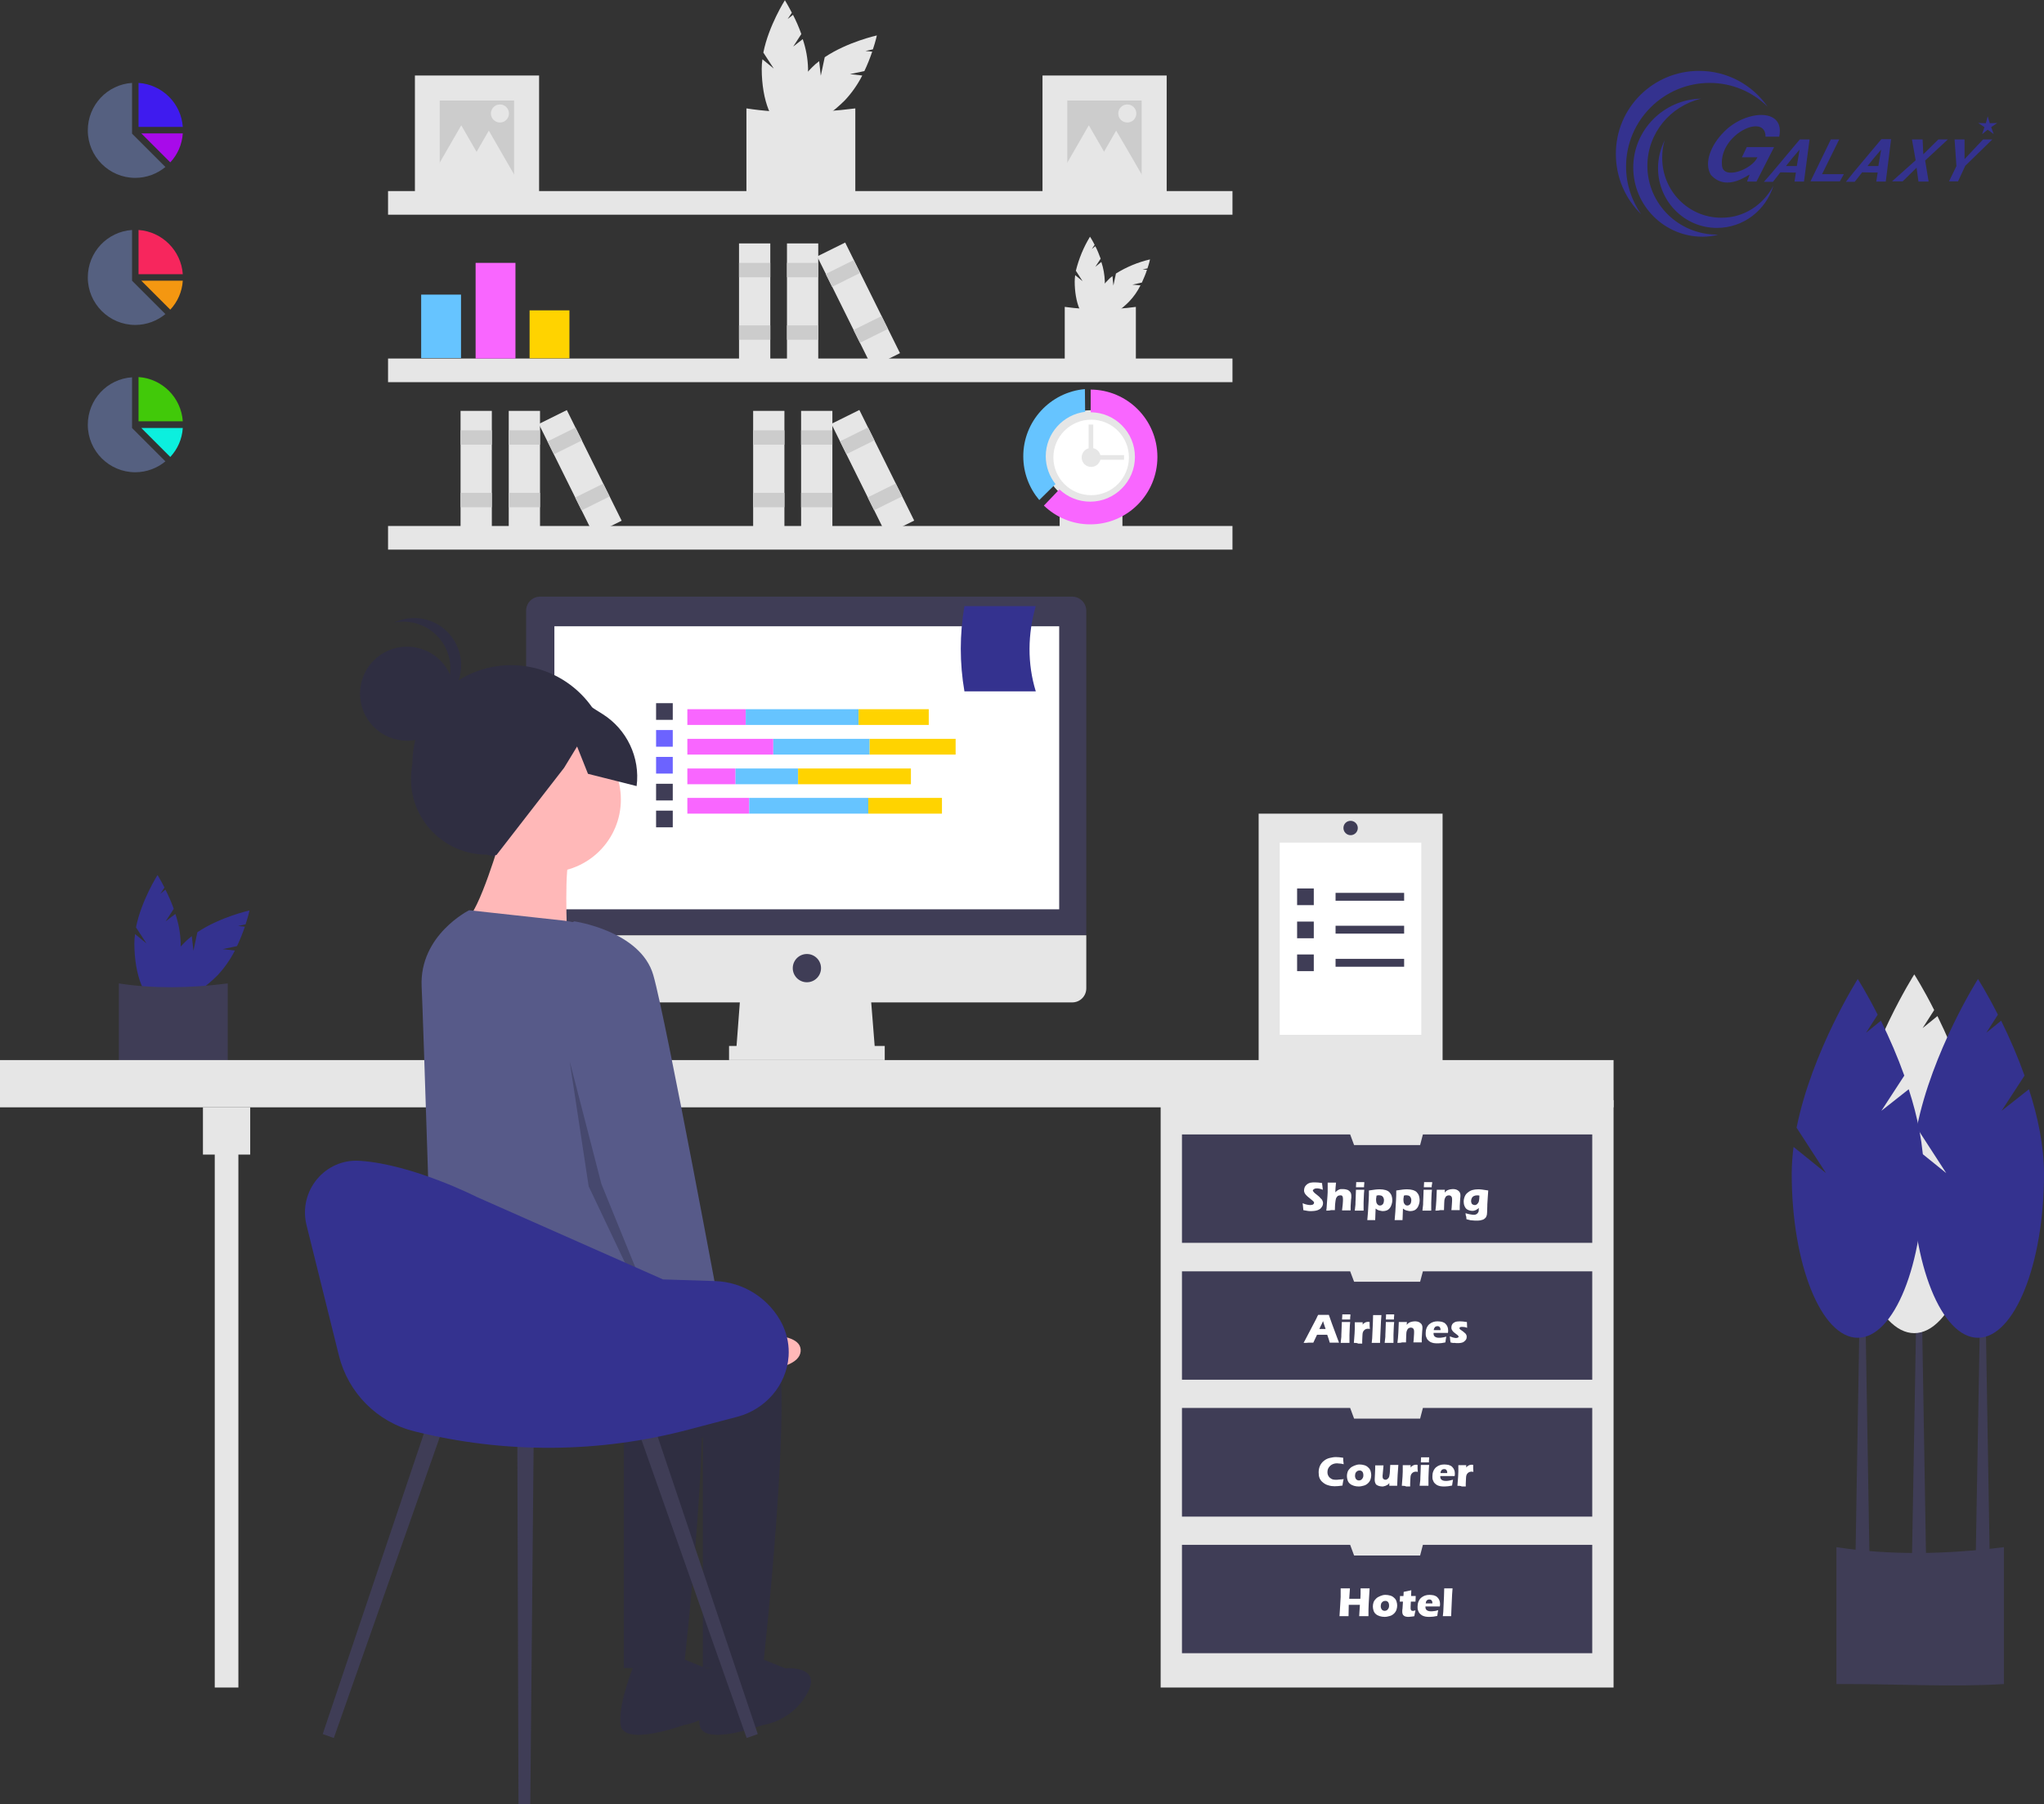 <?xml version="1.0" encoding="utf-8"?>
<!-- Generator: Adobe Illustrator 24.1.3, SVG Export Plug-In . SVG Version: 6.00 Build 0)  -->
<svg version="1.1" id="ea61258a-e793-48f7-8624-3c5ca462ffd9"
	 xmlns="http://www.w3.org/2000/svg" xmlns:xlink="http://www.w3.org/1999/xlink" x="0px" y="0px" viewBox="0 0 882.3 779"
	 style="enable-background:new 0 0 882.3 779;" xml:space="preserve">
<rect x="0" y="0" width="882.3" height="779" fill="#333333" stroke="none"/>
<style type="text/css">
	.st0{fill:#E6E6E6;}
	.st1{fill:#FFFFFF;}
	.st2{fill:#CCCCCC;}
	.st3{fill:#34328F;}
	.st4{fill:#3F3D56;}
	.st5{fill:#6C63FF;}
	.st6{fill:#2F2E41;}
	.st7{fill:#FFB8B8;}
	.st8{fill:#575A89;}
	.st9{opacity:0.2;enable-background:new    ;}
	.st10{fill-rule:evenodd;clip-rule:evenodd;fill:#34328F;}
	.st11{fill:#3F1BEF;}
	.st12{fill:#A80AEA;}
	.st13{fill:#556080;}
	.st14{fill:#F7265D;}
	.st15{fill:#F49711;}
	.st16{fill:#41C909;}
	.st17{fill:#0CEFDE;}
	.st18{fill-rule:evenodd;clip-rule:evenodd;fill:#66C4FF;}
	.st19{fill-rule:evenodd;clip-rule:evenodd;fill:#F966FF;}
	.st20{fill-rule:evenodd;clip-rule:evenodd;fill:#FFD300;}
</style>
<path class="st0" d="M342.4,20.1l3.5-5.4c-1-2.8-2.2-5.6-3.6-8.3L340,8.2l1.8-2.7c-1.7-3.3-3-5.4-3-5.4s-7,11-9.3,22.6l4.5,6.9
	l-4.9-4c-0.2,1.4-0.3,2.7-0.3,4.1c0,13.7,4.5,24.9,10,24.9s10-11.1,10-24.9c-0.1-4.4-0.9-8.7-2.3-12.8L342.4,20.1z"/>
<path class="st0" d="M366.9,32l6.2-1.3c1.3-2.7,2.4-5.5,3.4-8.4l-2.9-0.3l3.2-0.7c1.2-3.6,1.7-6,1.7-6s-12.7,2.8-22.5,9.4l-1.7,8
	l-0.7-6.3c-1.1,0.8-2.1,1.7-3.1,2.7c-9.7,9.7-14.4,20.8-10.5,24.7s15-0.8,24.7-10.5c3-3.2,5.5-6.8,7.5-10.7L366.9,32z"/>
<path class="st0" d="M369.2,85.2c-14.5,0.9-30.3-0.1-47,0V46.8c14.8,2.3,30.6,2.1,47,0V85.2z"/>
<path class="st0" d="M472.8,115.2l2.3-3.5c-0.7-1.9-1.4-3.7-2.3-5.4l-1.5,1.2l1.2-1.8c-1.1-2.2-2-3.5-2-3.5
	c-2.8,4.6-4.8,9.5-6.1,14.7l2.9,4.5l-3.2-2.6c-0.1,0.9-0.2,1.8-0.2,2.7c0,9,2.9,16.2,6.5,16.2s6.5-7.3,6.5-16.2
	c-0.1-2.9-0.6-5.7-1.5-8.4L472.8,115.2z"/>
<path class="st0" d="M488.8,122.9l4.1-0.9c0.8-1.8,1.6-3.6,2.2-5.5l-1.9-0.2l2.1-0.4c0.8-2.3,1.1-3.9,1.1-3.9
	c-5.2,1.2-10.2,3.3-14.7,6.1l-1.1,5.2l-0.4-4.1c-0.7,0.5-1.4,1.1-2,1.8c-6.3,6.3-9.4,13.6-6.9,16.1s9.8-0.5,16.1-6.9
	c2-2.1,3.6-4.4,4.9-7L488.8,122.9z"/>
<path class="st0" d="M490.3,157.6c-9.4,0.6-19.7,0-30.7,0v-25.1c10.2,1.4,20.5,1.4,30.7,0V157.6z"/>
<path class="st0" d="M484.5,231.9c-8.3,0.5-17.4,0-27.1,0v-22.1c9,1.3,18.1,1.3,27.1,0V231.9z"/>
<rect x="167.5" y="82.5" class="st0" width="364.5" height="10.2"/>
<rect x="167.5" y="154.8" class="st0" width="364.5" height="10.2"/>
<rect x="167.5" y="227.1" class="st0" width="364.5" height="10.2"/>
<circle class="st0" cx="471" cy="197.5" r="20.4"/>
<circle class="st1" cx="471" cy="197.5" r="16.3"/>
<circle class="st0" cx="471" cy="197.5" r="4.1"/>
<rect x="468.9" y="196.5" class="st0" width="16.3" height="2"/>
<rect x="469.9" y="183.3" class="st0" width="2" height="16.3"/>
<rect x="339.7" y="105.1" class="st0" width="13.5" height="53.3"/>
<rect x="339.7" y="113.5" class="st2" width="13.5" height="6.2"/>
<rect x="339.7" y="140.5" class="st2" width="13.5" height="6.2"/>
<rect x="319" y="105.1" class="st0" width="13.5" height="53.3"/>
<rect x="319" y="113.5" class="st2" width="13.5" height="6.2"/>
<rect x="319" y="140.5" class="st2" width="13.5" height="6.2"/>
<rect x="363.9" y="105.1" transform="matrix(0.896 -0.444 0.444 0.896 -19.99 178.115)" class="st0" width="13.5" height="53.3"/>
<rect x="357.1" y="115.1" transform="matrix(0.896 -0.444 0.444 0.896 -14.661 173.72)" class="st2" width="13.5" height="6.2"/>
<rect x="369.1" y="139.3" transform="matrix(0.896 -0.444 0.444 0.896 -24.136 181.533)" class="st2" width="13.5" height="6.2"/>
<rect x="219.6" y="177.4" class="st0" width="13.5" height="53.3"/>
<rect x="219.6" y="185.8" class="st2" width="13.5" height="6.2"/>
<rect x="219.6" y="212.8" class="st2" width="13.5" height="6.2"/>
<rect x="198.8" y="177.4" class="st0" width="13.5" height="53.3"/>
<rect x="198.8" y="185.8" class="st2" width="13.5" height="6.2"/>
<rect x="198.8" y="212.8" class="st2" width="13.5" height="6.2"/>
<rect x="243.7" y="177.4" transform="matrix(0.896 -0.444 0.444 0.896 -64.543 132.308)" class="st0" width="13.5" height="53.3"/>
<rect x="237" y="187.4" transform="matrix(0.896 -0.444 0.444 0.896 -59.214 127.913)" class="st2" width="13.5" height="6.2"/>
<rect x="248.9" y="211.6" transform="matrix(0.896 -0.444 0.444 0.896 -68.689 135.726)" class="st2" width="13.5" height="6.2"/>
<rect x="345.8" y="177.4" class="st0" width="13.5" height="53.3"/>
<rect x="345.8" y="185.8" class="st2" width="13.5" height="6.2"/>
<rect x="345.8" y="212.8" class="st2" width="13.5" height="6.2"/>
<rect x="325.1" y="177.4" class="st0" width="13.5" height="53.3"/>
<rect x="325.1" y="185.8" class="st2" width="13.5" height="6.2"/>
<rect x="325.1" y="212.8" class="st2" width="13.5" height="6.2"/>
<rect x="370" y="177.4" transform="matrix(0.896 -0.444 0.444 0.896 -51.434 188.332)" class="st0" width="13.5" height="53.3"/>
<rect x="363.3" y="187.4" transform="matrix(0.896 -0.444 0.444 0.896 -46.105 183.937)" class="st2" width="13.5" height="6.2"/>
<rect x="375.2" y="211.6" transform="matrix(0.896 -0.444 0.444 0.896 -55.579 191.75)" class="st2" width="13.5" height="6.2"/>
<rect x="450" y="32.6" class="st0" width="53.6" height="53.6"/>
<rect x="460.7" y="43.4" class="st2" width="32.1" height="32.1"/>
<polygon class="st0" points="470,54.1 476.8,65.9 483.6,77.7 470,77.7 456.4,77.7 463.2,65.9 "/>
<polygon class="st0" points="481.8,56.4 488.7,68.2 495.5,80 481.8,80 468.2,80 475,68.2 "/>
<circle class="st0" cx="486.6" cy="49" r="3.9"/>
<rect x="179.1" y="32.6" class="st0" width="53.6" height="53.6"/>
<rect x="189.8" y="43.4" class="st2" width="32.1" height="32.1"/>
<polygon class="st0" points="199.1,54.1 205.9,65.9 212.8,77.7 199.1,77.7 185.5,77.7 192.3,65.9 "/>
<polygon class="st0" points="211,56.4 217.8,68.2 224.6,80 211,80 197.3,80 204.2,68.2 "/>
<circle class="st0" cx="215.8" cy="49" r="3.9"/>
<path class="st3" d="M71.5,397.8l3.5-5.4c-1-2.8-2.2-5.6-3.6-8.3l-2.2,1.8l1.8-2.7c-1.7-3.3-3-5.4-3-5.4s-7,11-9.3,22.6l4.5,6.9
	l-4.9-4c-0.2,1.4-0.3,2.7-0.3,4.1c0,13.7,4.5,24.9,10,24.9s10-11.1,10-24.9c-0.1-4.4-0.9-8.7-2.3-12.8L71.5,397.8z"/>
<path class="st3" d="M96.1,409.8l6.2-1.3c1.3-2.7,2.4-5.5,3.4-8.4l-2.9-0.3l3.2-0.7c1.2-3.6,1.7-6,1.7-6s-12.7,2.8-22.5,9.4l-1.7,8
	l-0.7-6.3c-1.1,0.8-2.1,1.7-3.1,2.7c-9.7,9.7-14.4,20.8-10.5,24.7s15-0.8,24.7-10.5c3-3.2,5.5-6.8,7.5-10.7L96.1,409.8z"/>
<path class="st4" d="M98.3,463c-14.5,0.9-30.3-0.1-47,0v-38.4c14.8,2.3,30.6,2.1,47,0V463z"/>
<rect x="501" y="475" class="st0" width="195.5" height="253.6"/>
<rect x="92.7" y="488.3" class="st0" width="10.2" height="240.3"/>
<rect y="457.7" class="st0" width="696.5" height="20.4"/>
<rect x="87.6" y="478.1" class="st0" width="20.4" height="20.4"/>
<polygon class="st4" points="614.2,489.8 613,494.4 584.5,494.4 582.8,489.8 510.2,489.8 510.2,536.6 687.3,536.6 687.3,489.8 "/>
<polygon class="st4" points="614.2,548.9 613,553.4 584.5,553.4 582.8,548.9 510.2,548.9 510.2,595.7 687.3,595.7 687.3,548.9 "/>
<polygon class="st4" points="614.2,607.9 613,612.5 584.5,612.5 582.8,607.9 510.2,607.9 510.2,654.8 687.3,654.8 687.3,607.9 "/>
<polygon class="st4" points="614.2,667 613,671.6 584.5,671.6 582.8,667 510.2,667 510.2,713.8 687.3,713.8 687.3,667 "/>
<polygon class="st0" points="377.8,454.7 317.7,454.7 319.7,428.2 375.7,428.2 "/>
<rect x="314.7" y="451.6" class="st0" width="67.2" height="6.1"/>
<path class="st4" d="M462.8,257.6H233.2c-3.4,0-6.1,2.7-6.1,6.1v0v140h241.8v-140C468.9,260.4,466.2,257.6,462.8,257.6L462.8,257.6z
	"/>
<path class="st0" d="M227.1,403.8v22.9c0,3.4,2.7,6.1,6.1,6.1h0h229.6c3.4,0,6.1-2.7,6.1-6.1v0v-22.9H227.1z"/>
<rect x="239.3" y="270.4" class="st1" width="217.9" height="122.2"/>
<circle class="st4" cx="348.3" cy="418" r="6.1"/>
<path class="st4" d="M865,727.1c-22.3,1.4-46.5-0.1-72.3,0V668c22.7,3.5,47,3.2,72.3,0V727.1z"/>
<polygon class="st4" points="831.4,673.3 825.3,673.3 827.4,553.9 829.4,553.9 "/>
<polygon class="st4" points="858.9,674.1 852.8,674.1 854.9,554.8 856.9,554.8 "/>
<polygon class="st4" points="807,674.1 800.9,674.1 802.9,554.8 805,554.8 "/>
<path class="st0" d="M836.5,477.6l9.9-15.2c-2.9-8.1-6.3-16-10.1-23.7l-6.4,5.2l5-7.8c-4.8-9.5-8.6-15.4-8.6-15.4
	s-19.8,31.2-26.4,64.2l12.7,19.6l-14-11.3c-0.5,3.8-0.8,7.7-0.8,11.6c0,39.1,12.8,70.8,28.5,70.8s28.5-31.7,28.5-70.8
	c0-12.1-2.7-24.8-6.5-36.5L836.5,477.6z"/>
<path class="st3" d="M864,479.6l9.9-15.2c-2.9-8.1-6.3-16-10.1-23.7l-6.4,5.2l5-7.8c-4.8-9.5-8.6-15.4-8.6-15.4
	s-19.8,31.2-26.4,64.2l12.7,19.6l-14-11.3c-0.5,3.8-0.8,7.7-0.8,11.6c0,39.1,12.8,70.8,28.5,70.8s28.5-31.7,28.5-70.8
	c0-12.1-2.7-24.8-6.5-36.5L864,479.6z"/>
<path class="st3" d="M812.1,479.6l9.9-15.2c-2.9-8.1-6.3-16-10.1-23.7l-6.4,5.2l5-7.8c-4.8-9.5-8.6-15.4-8.6-15.4
	s-19.8,31.2-26.4,64.2l12.7,19.6l-14-11.3c-0.5,3.8-0.8,7.7-0.8,11.6c0,39.1,12.8,70.8,28.5,70.8s28.5-31.7,28.5-70.8
	c0-12.1-2.7-24.8-6.5-36.5L812.1,479.6z"/>
<rect x="283.2" y="303.6" class="st4" width="7.2" height="7.2"/>
<rect x="283.2" y="315.2" class="st5" width="7.2" height="7.2"/>
<rect x="283.2" y="326.8" class="st5" width="7.2" height="7.2"/>
<rect x="283.2" y="338.4" class="st4" width="7.2" height="7.2"/>
<rect x="283.2" y="350" class="st4" width="7.2" height="7.2"/>
<path class="st3" d="M447.1,298.5h-30.8c-2.1-12.2-2.1-24.6,0-36.8h30.8C443.6,273.7,443.4,286.5,447.1,298.5z"/>
<path class="st6" d="M222.8,372.1l-12.7-3.1c-18,0-32.7-14.6-32.7-32.6c0-2.2,0.2-4.4,0.6-6.5l0,0c0-23.6,19.1-42.7,42.6-42.7h0
	c23.6,0,42.7,19.1,42.7,42.6v0C270.6,354.8,248.1,378.3,222.8,372.1z"/>
<circle class="st7" cx="236.6" cy="345.2" r="31.4"/>
<path class="st7" d="M216.2,361.6c0,0-9.5,32.7-15,35.5s43.6,6.8,43.6,6.8s-1.4-31.4,1.4-34.1S216.2,361.6,216.2,361.6z"/>
<path class="st6" d="M265.3,563.4c0,0,61.4-5.5,69.5,15s-5.5,141.8-5.5,141.8h-25.9v-99.5c0,0-110.5-31.4-110.5-42.3
	S265.3,563.4,265.3,563.4z"/>
<path class="st6" d="M325.3,714.8l13.6,5.5c0,0,16.4-1.4,9.5,10.9c-4,7.2-11,12.2-19.1,13.6c0,0-25.9,9.5-27.3,0s6.8-28.6,6.8-28.6
	L325.3,714.8z"/>
<path class="st6" d="M231.2,563.4c0,0,61.4-5.5,69.5,15s-5.5,141.8-5.5,141.8h-25.9v-99.5c0,0-78.4-18.2-78.4-29.1
	c0-5.1-5.3-31.2,4.1-36.7C205.6,548.8,231.2,563.4,231.2,563.4z"/>
<path class="st6" d="M291.2,714.8l13.6,5.5c0,0,16.4-1.4,9.5,10.9c-4,7.2-11,12.2-19.1,13.6c0,0-25.9,9.5-27.3,0s6.8-28.6,6.8-28.6
	L291.2,714.8z"/>
<path class="st8" d="M202.5,393l41,4.5c13,1.4,23.6,11,26.3,23.8l15.9,75.4c0,0,5.5,75-5.5,79.1s-25.9-16.4-46.4-13.6
	s-47,8.9-47,8.9s-4.2-134.2-4.8-145.2C181,403.7,202.5,393,202.5,393z"/>
<path class="st7" d="M299.6,567.3l16.8,9.9c0,0,30.2-4.3,29.2,6.3s-33.9,8.6-33.9,8.6l-20.3-12.5L299.6,567.3z"/>
<circle class="st6" cx="175.7" cy="299.5" r="20.3"/>
<path class="st6" d="M194.4,288.6c0-11.2-9.1-20.2-20.3-20.2c-1.3,0-2.7,0.1-4,0.4c10.1-4.8,22.2-0.5,27,9.7
	c4.8,10.1,0.5,22.2-9.7,27c-1.5,0.7-3.1,1.2-4.7,1.5C189.9,303.6,194.4,296.4,194.4,288.6z"/>
<path class="st6" d="M211.8,300.1l27.3-5l21,13.2c10.5,6.6,16.3,18.8,14.7,31.1l-21-5.3l-4.7-11.8l-5.6,9.2l-29.3,37.8l-16.5-10.5
	l-14.7-23L211.8,300.1z"/>
<path class="st8" d="M234.3,404.6l13.6-6.8c0,0,28.6,4.1,34.1,23.2s30,151.4,30,151.4l-23.2,10.9l-32.7-80.5L234.3,404.6z"/>
<polygon class="st9" points="245.9,458.2 259.6,511.2 283.8,570.7 282.9,572.8 254.1,512.2 "/>
<polygon class="st4" points="144.1,750.4 139.3,748.7 185.9,610.2 192.6,612.6 "/>
<polygon class="st4" points="322.3,750.4 327.1,748.7 280.5,610.2 273.7,612.6 "/>
<polygon class="st4" points="223.8,779 228.9,779 230.4,617.1 223.3,617.1 "/>
<path class="st3" d="M132.3,528.9l14,56.4c4,16.1,16.5,28.7,32.6,32.7h0c38.9,9.7,79.7,9.5,118.5-0.8l20.9-5.5
	c12.1-3.2,21.2-13.6,22.1-26.1c0.3-4.4-0.5-8.9-2.3-12.9c-0.1-0.2-0.2-0.3-0.2-0.5c-5.5-11.4-16.9-18.8-29.6-19.1l-22.1-0.7
	l-80.4-35.6c0,0-27.7-14.1-50.4-15.6C140.3,500.1,128.7,514.2,132.3,528.9z"/>
<rect x="543.3" y="351.3" class="st0" width="79.4" height="107.9"/>
<rect x="552.4" y="363.8" class="st1" width="61.1" height="83"/>
<rect x="576.5" y="385.5" class="st4" width="29.6" height="3.4"/>
<rect x="559.9" y="383.6" class="st4" width="7.2" height="7.2"/>
<rect x="576.5" y="399.7" class="st4" width="29.6" height="3.4"/>
<rect x="559.9" y="397.9" class="st4" width="7.2" height="7.2"/>
<rect x="576.5" y="414" class="st4" width="29.6" height="3.4"/>
<rect x="559.9" y="412.1" class="st4" width="7.2" height="7.2"/>
<path class="st4" d="M583,354.4L583,354.4c1.7,0,3.1,1.4,3.1,3.1l0,0c0,1.7-1.4,3.1-3.1,3.1l0,0c-1.7,0-3.1-1.4-3.1-3.1l0,0
	C579.9,355.7,581.3,354.4,583,354.4z"/>
<g>
	<g>
		<g>
			<path class="st10" d="M733.4,30.6c12.3,0,23.1,6.1,29.6,15.5c-6.4-6.4-15.3-10.3-25-10.3c-19.9,0-36.1,16.2-36.1,36.1
				c0,7.6,2.4,14.7,6.5,20.6c-6.8-6.7-10.9-15.8-10.9-26C697.4,46.7,713.5,30.6,733.4,30.6z"/>
			<path class="st10" d="M741.7,101.3c-2.1,0.6-4.4,0.9-6.8,0.9c-16.5,0-29.9-13.4-29.9-29.9c0-16.1,13.1-29.4,29.3-29.7
				c-13.4,3.2-23.2,15-23.2,29c0,16.4,13.5,29.7,30.1,29.7C741.4,101.3,741.6,101.3,741.7,101.3z"/>
			<path class="st10" d="M765.5,80.2c-3.3,10.6-12.9,18.2-24.4,18.2c-14,0-25.4-11.5-25.4-25.8c0-4.4,1.1-8.5,2.9-12.1
				c-0.8,2.4-1.1,5-1.1,7.7c0,14.3,11.4,25.8,25.5,25.8C752.8,94.1,761.1,88.4,765.5,80.2z"/>
		</g>
		<polygon class="st10" points="858,50.2 858.9,53.2 862.1,53.1 859.5,54.9 860.6,57.9 858,56 855.6,57.9 856.6,54.9 853.9,53.1 
			857.2,53.2 		"/>
	</g>
	<g>
		<path class="st3" d="M744.1,57c-5.6,5.6-8.7,13.4-5.6,18.5c7.1,7.9,17-0.9,16.7,0l-1.1,2.9h4.1l7.6-14.9H754l-2.1,4.4h6.7
			c-2.3,5.3-14.9,10-15.3,3.5C742,58.1,762.1,48.5,762.1,59h5.9C770.7,46.1,753.1,47.6,744.1,57z"/>
		<path class="st3" d="M764.9,74.5l8.8-10.5l3.2-3.8h4.2l-2.4,18.2h-4.1l0.6-3.9h-1.5l-5.2-0.1l-3.2,4.1h-3.9L764.9,74.5z
			 M770.9,71.7h2.9h1.8l1.2-7.1l-3,3.5L770.9,71.7z"/>
		<polygon class="st3" points="793.9,60.2 790.3,60.2 781.5,78.3 794.2,78.3 795.9,75.2 786.5,75.2 		"/>
		<g>
			<path class="st3" d="M800.1,74.4l8.8-10.5l3.2-3.8h4.2L814,78.4h-4.1l0.6-3.9h-1.5l-5.2-0.1l-3.2,4.1h-3.8L800.1,74.4z
				 M806.1,71.7h2.9h1.8l1.2-7.1l-3,3.5L806.1,71.7z"/>
		</g>
		<polygon class="st3" points="836.7,60.2 830.2,66.6 829.9,60.2 825.3,60.2 826.9,69.2 816.7,78.3 821.3,78.3 827.3,72.4 
			828.1,78.4 832.5,78.4 831,69.3 840.8,60.2 		"/>
		<g>
			<polygon class="st3" points="856,60.2 848,68.7 848,60.2 843.7,60.2 844.5,71.7 841.3,78.3 845.2,78.3 848.3,71.6 860,60.2 			
				"/>
		</g>
	</g>
</g>
<g>
	<path class="st11" d="M59.8,54.8h19.1C78.2,44.6,70,36.5,59.8,35.8V54.8z"/>
	<path class="st12" d="M73.5,70.1c3.1-3.3,5.1-7.7,5.4-12.5H61L73.5,70.1z"/>
	<path class="st13" d="M57,57.7V35.8c-10.7,0.7-19.1,9.6-19.1,20.5c0,11.3,9.2,20.5,20.5,20.5c4.9,0,9.5-1.8,13-4.7L57,57.7z"/>
</g>
<g>
	<path class="st14" d="M59.8,118.4h19.1C78.2,108.2,70,100,59.8,99.3V118.4z"/>
	<path class="st15" d="M73.5,133.7c3.1-3.3,5.1-7.7,5.4-12.5H61L73.5,133.7z"/>
	<path class="st13" d="M57,121.2V99.3c-10.7,0.7-19.1,9.6-19.1,20.5c0,11.3,9.2,20.5,20.5,20.5c4.9,0,9.5-1.8,13-4.7L57,121.2z"/>
</g>
<g>
	<path class="st16" d="M59.8,181.9h19.1c-0.7-10.2-8.8-18.4-19.1-19.1V181.9z"/>
	<path class="st17" d="M73.5,197.3c3.1-3.3,5.1-7.7,5.4-12.5H61L73.5,197.3z"/>
	<path class="st13" d="M57,184.8v-21.9c-10.7,0.7-19.1,9.6-19.1,20.5c0,11.3,9.2,20.5,20.5,20.5c4.9,0,9.5-1.8,13-4.7L57,184.8z"/>
</g>
<g>
	<path id="Combined-Shape_3_" class="st18" d="M468.3,168l0.1,9.8c-9.6,1.2-17,9.4-17,19.2c0,4.5,1.6,8.7,4.2,12l-7,6.9
		c-4.3-5.1-6.9-11.7-6.9-18.9C441.7,181.8,453.4,169.3,468.3,168z"/>
	<path id="Combined-Shape_4_" class="st19" d="M470.8,168.2l-0.2,0c16,0,29,13,29,29.1s-13,29.1-29,29.1c-7.8,0-14.8-3.1-20-8.1
		l6.7-7c3.5,3.3,8.1,5.3,13.3,5.3c10.6,0,19.3-8.7,19.3-19.3c0-10.6-8.5-19.2-19.1-19.3L470.8,168.2z"/>
</g>
<g>
	<rect id="Rectangle" x="296.7" y="306.2" class="st19" width="25.2" height="6.8"/>
	<rect id="Rectangle-Copy-9" x="296.7" y="344.5" class="st19" width="26.7" height="6.8"/>
	<rect id="Rectangle-Copy-3" x="296.7" y="319" class="st19" width="37.1" height="6.8"/>
	<rect id="Rectangle-Copy-6" x="296.7" y="331.8" class="st19" width="20.8" height="6.8"/>
	<rect id="Rectangle-Copy" x="321.9" y="306.2" class="st18" width="48.7" height="6.8"/>
	<rect id="Rectangle-Copy-10" x="323.4" y="344.5" class="st18" width="51.4" height="6.8"/>
	<rect id="Rectangle-Copy-4" x="333.8" y="319" class="st18" width="41.6" height="6.8"/>
	<rect id="Rectangle-Copy-7" x="317.5" y="331.8" class="st18" width="27" height="6.8"/>
	<rect id="Rectangle-Copy-2" x="370.6" y="306.2" class="st20" width="30.3" height="6.8"/>
	<rect id="Rectangle-Copy-11" x="374.8" y="344.5" class="st20" width="31.8" height="6.8"/>
	<rect id="Rectangle-Copy-5" x="375.4" y="319" class="st20" width="37.1" height="6.8"/>
	<rect id="Rectangle-Copy-8" x="344.5" y="331.8" class="st20" width="48.7" height="6.8"/>
</g>
<g>
	<rect id="Rectangle_1_" x="181.8" y="127.2" class="st18" width="17.2" height="27.4"/>
	<rect id="Rectangle-Copy-12" x="205.3" y="113.5" class="st19" width="17.2" height="41.3"/>
	<rect id="Rectangle-Copy-13" x="228.6" y="134" class="st20" width="17.2" height="20.7"/>
</g>
<g>
	<path class="st1" d="M562.7,579.8l0.7-1.3l4.5-8.6l0.5-1c0.1-0.3,0.3-0.7,0.6-1.2c1,0,1.8,0,2.3,0c0.8,0,1.6,0,2.3,0l1.3,3.7l2.6,7
		l0.5,1.3c-1,0-1.6,0-1.8,0c-0.5,0-1.2,0-2.2,0c-0.3-1-0.6-2.1-1.1-3.4h-4.4c-0.5,1-1,2.2-1.6,3.4c-1.1,0-1.8,0-2,0
		C564.4,579.8,563.7,579.8,562.7,579.8z M569.5,573.8h2.7c-0.7-2.1-1.1-3.2-1.1-3.4c-0.4,0.9-0.7,1.6-1,2.1L569.5,573.8z"/>
	<path class="st1" d="M578.7,579.8c0.1-0.7,0.1-1.3,0.2-1.8s0.1-1.1,0.1-1.8s0.1-1.5,0.1-2.4s0.1-1.9,0.1-3c0.8,0,1.4,0,1.8,0
		c0.4,0,1,0,1.8,0c-0.1,1.1-0.2,2.1-0.2,2.9c0,0.8-0.1,1.7-0.1,2.7c0,1.7,0,2.8,0,3.4c-0.7,0-1.3,0-1.8,0
		C580.2,579.8,579.5,579.8,578.7,579.8z M579.3,569.7c0-0.7,0.1-1.2,0.1-1.7c0-0.1,0-0.3,0-0.5c0.7,0,1.3,0,1.8,0c0.7,0,1.2,0,1.7,0
		c0,0.2,0,0.3,0,0.5l-0.1,1.1c0,0.2,0,0.4,0,0.6c-0.6,0-1.1,0-1.7,0C580.5,569.7,579.9,569.7,579.3,569.7z"/>
	<path class="st1" d="M584.4,579.8l0.3-3.9l0.1-2.2c0-0.4,0-0.8,0-1.2c0-0.4,0-1,0-1.6c0.7,0,1.3,0,1.7,0c0.5,0,1,0,1.7,0l0,1
		c0.2-0.3,0.4-0.4,0.6-0.6c0.1-0.1,0.3-0.2,0.5-0.3s0.4-0.2,0.6-0.2s0.4-0.1,0.6-0.1c0.2,0,0.4,0,0.7,0.1c0,0.6,0,1.2,0,1.6l0.1,1.4
		c-0.3-0.1-0.6-0.1-0.9-0.1c-0.4,0-0.7,0.1-0.9,0.2c-0.3,0.1-0.5,0.3-0.7,0.5c-0.2,0.2-0.4,0.5-0.5,0.8c-0.1,0.3-0.2,0.8-0.2,1.5
		s-0.1,1.4-0.1,2.3c0,0.3,0,0.7,0,1.1c-0.6,0-1.1,0-1.7,0C585.7,579.8,585.1,579.8,584.4,579.8z"/>
	<path class="st1" d="M592.1,579.8l0.2-1.9l0.3-6.6l0.1-3.5c0.8,0,1.4,0,1.8,0c0.5,0,1.1,0,1.8,0l-0.2,2.7l-0.3,6.6l-0.1,2.7
		c-0.6,0-1.2,0-1.7,0L592.1,579.8z"/>
	<path class="st1" d="M597.7,579.8c0.1-0.7,0.1-1.3,0.2-1.8s0.1-1.1,0.1-1.8s0.1-1.5,0.1-2.4s0.1-1.9,0.1-3c0.8,0,1.4,0,1.8,0
		c0.4,0,1,0,1.8,0c-0.1,1.1-0.2,2.1-0.2,2.9c0,0.8-0.1,1.7-0.1,2.7c0,1.7,0,2.8,0,3.4c-0.7,0-1.3,0-1.8,0
		C599.1,579.8,598.5,579.8,597.7,579.8z M598.2,569.7c0-0.7,0.1-1.2,0.1-1.7c0-0.1,0-0.3,0-0.5c0.7,0,1.3,0,1.8,0c0.7,0,1.2,0,1.7,0
		c0,0.2,0,0.3,0,0.5l-0.1,1.1c0,0.2,0,0.4,0,0.6c-0.6,0-1.1,0-1.7,0C599.5,569.7,598.9,569.7,598.2,569.7z"/>
	<path class="st1" d="M603.2,579.8c0.2-1.3,0.3-2.8,0.4-4.4c0.1-1.6,0.1-3.1,0.2-4.6c0.7,0,1.3,0,1.8,0c0.6,0,1.2,0,1.7,0l-0.1,1.2
		c0.2-0.2,0.4-0.4,0.5-0.5c0.1-0.1,0.3-0.2,0.5-0.4c0.2-0.1,0.4-0.2,0.7-0.3s0.5-0.1,0.8-0.2c0.3,0,0.6-0.1,0.9-0.1
		c0.4,0,0.8,0,1.2,0.1c0.4,0.1,0.7,0.2,1,0.4c0.3,0.2,0.5,0.4,0.7,0.6s0.3,0.5,0.4,0.8s0.1,0.6,0.1,0.9c0,0.2,0,0.7-0.1,1.4
		l-0.2,3.2c0,0.6,0,1.2,0,1.7c-0.6,0-1.1,0-1.7,0c-0.7,0-1.3,0-1.9,0c0.1-0.5,0.1-1.3,0.2-2.4c0.1-1.1,0.1-1.8,0.1-2.2
		c0-0.7-0.1-1.1-0.4-1.4s-0.6-0.4-1-0.4c-0.3,0-0.7,0.1-1,0.3s-0.5,0.5-0.7,1s-0.3,1.1-0.3,2.1s-0.1,2-0.1,3c-0.6,0-1.2,0-1.7,0
		C604.6,579.8,603.9,579.8,603.2,579.8z"/>
	<path class="st1" d="M624.3,577.1c-0.1,0.4-0.2,1.2-0.4,2.5c-0.7,0.1-1.3,0.2-1.7,0.3c-0.5,0-0.9,0.1-1.4,0.1c-0.7,0-1.3,0-1.9-0.1
		c-0.6-0.1-1.1-0.3-1.5-0.5c-0.4-0.2-0.8-0.6-1.1-0.9s-0.5-0.8-0.7-1.3c-0.2-0.5-0.2-1-0.2-1.6c0-0.7,0.1-1.5,0.4-2.2
		c0.3-0.7,0.7-1.3,1.2-1.7s1-0.7,1.6-0.9s1.2-0.3,1.9-0.3c0.7,0,1.3,0.1,1.9,0.2c0.6,0.2,1.1,0.4,1.5,0.8s0.7,0.8,0.9,1.3
		s0.3,1,0.3,1.6c0,0.3,0,0.7-0.1,1.1l-6.2,0c0,0.1,0,0.2,0,0.3c0,0.6,0.2,1.1,0.7,1.4s1,0.4,1.7,0.4c0.4,0,0.8,0,1.3-0.1
		C622.9,577.5,623.5,577.3,624.3,577.1z M618.9,574.3h2.9c0-0.1,0-0.2,0-0.3c0-0.3-0.1-0.6-0.2-0.8c-0.1-0.2-0.3-0.4-0.5-0.5
		c-0.2-0.1-0.4-0.1-0.7-0.1c-0.2,0-0.3,0-0.5,0.1s-0.3,0.1-0.4,0.2c-0.1,0.1-0.2,0.2-0.3,0.4s-0.2,0.3-0.2,0.4
		C618.9,573.9,618.9,574,618.9,574.3z"/>
	<path class="st1" d="M626.1,579.6c0-0.3,0-0.5-0.1-0.8c0-0.3-0.1-0.7-0.1-1.2l-0.1-0.6c0.6,0.2,1.1,0.4,1.5,0.5
		c0.4,0.1,0.8,0.2,1.1,0.2c0.3,0,0.5,0,0.7-0.1c0.2-0.1,0.3-0.1,0.4-0.2s0.1-0.2,0.1-0.3c0-0.1,0-0.2-0.1-0.3
		c-0.1-0.1-0.2-0.2-0.4-0.4c-0.5-0.4-0.9-0.7-1.3-1c-0.4-0.3-0.6-0.5-0.8-0.8c-0.2-0.2-0.3-0.5-0.4-0.7s-0.1-0.5-0.1-0.8
		c0-0.5,0.1-0.9,0.4-1.4c0.3-0.4,0.7-0.7,1.2-0.9c0.5-0.2,1.2-0.3,2-0.3c0.8,0,1.9,0.1,3.1,0.3l0.1,2.5c-0.7-0.3-1.4-0.4-2-0.4
		c-0.5,0-0.8,0-1,0.1c-0.2,0.1-0.3,0.2-0.3,0.4c0,0.1,0,0.1,0,0.2s0.1,0.1,0.1,0.2c0.1,0.1,0.1,0.1,0.2,0.2c0.1,0.1,0.3,0.2,0.7,0.5
		s0.6,0.4,0.8,0.6c0.3,0.3,0.6,0.5,0.8,0.7c0.2,0.2,0.3,0.5,0.4,0.7c0.1,0.2,0.1,0.5,0.1,0.8c0,0.4-0.1,0.8-0.3,1.1
		c-0.2,0.3-0.5,0.6-0.9,0.9s-0.8,0.4-1.3,0.5s-1,0.1-1.5,0.1c-0.3,0-0.8,0-1.3-0.1C627.4,579.9,626.8,579.8,626.1,579.6z"/>
</g>
<g>
	<path class="st1" d="M562.6,522.5c-0.1-1.2-0.2-2.2-0.3-3c0.7,0.3,1.2,0.5,1.8,0.6c0.5,0.1,1,0.2,1.4,0.2c0.5,0,0.9-0.1,1.2-0.2
		c0.3-0.2,0.5-0.4,0.5-0.7c0-0.1,0-0.2,0-0.3s-0.1-0.2-0.2-0.3c-0.1-0.1-0.2-0.2-0.4-0.4l-1.7-1.4c-0.4-0.3-0.7-0.6-0.8-0.7
		c-0.3-0.3-0.6-0.6-0.7-0.8c-0.2-0.3-0.3-0.5-0.4-0.8c-0.1-0.3-0.1-0.5-0.1-0.8c0-0.4,0.1-0.7,0.2-1.1c0.1-0.3,0.3-0.7,0.6-1
		s0.6-0.6,1-0.8s0.9-0.4,1.3-0.4c0.5-0.1,1-0.1,1.5-0.1c1,0,2.1,0.1,3.2,0.3c0,0.4,0,0.8,0.1,1.1c0,0.3,0.1,0.9,0.2,1.8
		c-0.5-0.2-1-0.4-1.5-0.5c-0.4-0.1-0.8-0.1-1.2-0.1c-0.5,0-0.8,0.1-1.1,0.3s-0.5,0.4-0.5,0.6c0,0.1,0,0.2,0.1,0.3s0.1,0.2,0.3,0.4
		c0.1,0.2,0.3,0.3,0.5,0.5c0.2,0.2,0.5,0.4,1,0.8l0.6,0.5c0.2,0.2,0.4,0.3,0.6,0.6s0.4,0.4,0.6,0.6s0.3,0.4,0.4,0.6s0.1,0.4,0.2,0.5
		c0,0.2,0.1,0.4,0.1,0.6c0,0.5-0.1,1-0.4,1.5s-0.6,0.9-1.1,1.2c-0.5,0.3-1,0.5-1.5,0.6c-0.6,0.1-1.1,0.2-1.8,0.2
		C565.3,523,564.1,522.8,562.6,522.5z"/>
	<path class="st1" d="M572.5,522.7c0.1-0.9,0.2-1.6,0.2-2.2c0.1-1.2,0.2-2.5,0.3-4.1c0.1-1,0.1-2,0.1-3c0-0.9,0-1.9,0-2.8
		c0.7,0,1.3,0,1.8,0c0.6,0,1.2,0,1.8,0l-0.2,2.1c0,0.4-0.1,1.1-0.1,2.1c0.2-0.2,0.4-0.4,0.5-0.5c0.1-0.1,0.3-0.2,0.4-0.3
		s0.3-0.2,0.5-0.3c0.2-0.1,0.3-0.1,0.5-0.2s0.4-0.1,0.7-0.1s0.5,0,0.8,0c0.5,0,1,0.1,1.4,0.2c0.5,0.1,0.9,0.3,1.2,0.6
		c0.3,0.3,0.6,0.6,0.7,0.9c0.1,0.3,0.2,0.7,0.2,1.1c0,0.2,0,0.4,0,0.6c0,0.3,0,0.6-0.1,1l-0.2,3c0,0.4,0,0.7,0,0.9s0,0.5,0,0.9
		c-0.6,0-1.2,0-1.8,0c-0.6,0-1.3,0-1.9,0c0.1-0.8,0.2-1.7,0.3-2.7s0.1-1.8,0.1-2.3c0-0.6-0.1-0.9-0.3-1.2s-0.5-0.3-0.9-0.3
		c-0.3,0-0.6,0.1-0.9,0.2c-0.2,0.1-0.4,0.3-0.6,0.6c-0.2,0.2-0.3,0.5-0.4,0.9c-0.1,0.5-0.2,1.2-0.3,2.2c0,0.5-0.1,1.4-0.1,2.5
		c-0.6,0-1.1,0-1.7,0C573.9,522.7,573.2,522.7,572.5,522.7z"/>
	<path class="st1" d="M584.8,522.7c0.1-0.7,0.1-1.3,0.2-1.8s0.1-1.1,0.1-1.8s0.1-1.5,0.1-2.4s0.1-1.9,0.1-3c0.8,0,1.4,0,1.8,0
		c0.4,0,1,0,1.8,0c-0.1,1.1-0.2,2.1-0.2,2.9c0,0.8-0.1,1.7-0.1,2.7c0,1.7,0,2.8,0,3.4c-0.7,0-1.3,0-1.8,0
		C586.2,522.7,585.6,522.7,584.8,522.7z M585.3,512.6c0-0.7,0.1-1.2,0.1-1.7c0-0.1,0-0.3,0-0.5c0.7,0,1.3,0,1.8,0c0.7,0,1.2,0,1.7,0
		c0,0.2,0,0.3,0,0.5l-0.1,1.1c0,0.2,0,0.4,0,0.6c-0.6,0-1.1,0-1.7,0C586.6,512.6,586,512.6,585.3,512.6z"/>
	<path class="st1" d="M590.2,526.8c0.1-1.2,0.2-2.4,0.3-3.6c0.1-2,0.2-3.8,0.3-5.1s0.1-2.8,0.1-4.1c1.2-0.2,2.1-0.3,2.8-0.4
		c0.7-0.1,1.3-0.1,2-0.1c0.8,0,1.6,0.1,2.3,0.3s1.3,0.5,1.7,0.9s0.8,1,1,1.6s0.3,1.3,0.3,1.9c0,0.6-0.1,1.2-0.3,1.8
		s-0.4,1.1-0.8,1.6s-0.8,0.8-1.3,1c-0.5,0.2-1,0.3-1.6,0.3c-0.3,0-0.6,0-0.9-0.1c-0.3-0.1-0.6-0.1-0.9-0.2s-0.5-0.2-0.7-0.3
		c-0.2-0.1-0.4-0.3-0.7-0.5l-0.1,2.5c0,1.1-0.1,2-0.1,2.5c-0.7,0-1.3,0-1.8,0C591.6,526.8,591,526.8,590.2,526.8z M594.2,516.2
		c0,0.3-0.1,0.5-0.1,0.6c0,0.2,0,0.4-0.1,0.7c0,0.3,0,0.5,0,0.7c0,0.5,0.1,0.9,0.2,1.2c0.1,0.3,0.4,0.6,0.6,0.8s0.6,0.3,0.9,0.3
		c0.3,0,0.6-0.1,0.9-0.3c0.3-0.2,0.5-0.5,0.6-0.8s0.2-0.8,0.2-1.2c0-0.6-0.2-1.1-0.5-1.5c-0.3-0.4-0.8-0.6-1.4-0.6
		C595.2,516,594.7,516.1,594.2,516.2z"/>
	<path class="st1" d="M602,526.8c0.1-1.2,0.2-2.4,0.3-3.6c0.1-2,0.2-3.8,0.3-5.1s0.1-2.8,0.1-4.1c1.2-0.2,2.1-0.3,2.8-0.4
		c0.7-0.1,1.3-0.1,2-0.1c0.8,0,1.6,0.1,2.3,0.3s1.3,0.5,1.7,0.9s0.8,1,1,1.6s0.3,1.3,0.3,1.9c0,0.6-0.1,1.2-0.3,1.8
		s-0.4,1.1-0.8,1.6s-0.8,0.8-1.3,1c-0.5,0.2-1,0.3-1.6,0.3c-0.3,0-0.6,0-0.9-0.1c-0.3-0.1-0.6-0.1-0.9-0.2s-0.5-0.2-0.7-0.3
		c-0.2-0.1-0.4-0.3-0.7-0.5l-0.1,2.5c0,1.1-0.1,2-0.1,2.5c-0.7,0-1.3,0-1.8,0C603.4,526.8,602.8,526.8,602,526.8z M606,516.2
		c0,0.3-0.1,0.5-0.1,0.6c0,0.2,0,0.4-0.1,0.7c0,0.3,0,0.5,0,0.7c0,0.5,0.1,0.9,0.2,1.2c0.1,0.3,0.4,0.6,0.6,0.8s0.6,0.3,0.9,0.3
		c0.3,0,0.6-0.1,0.9-0.3c0.3-0.2,0.5-0.5,0.6-0.8s0.2-0.8,0.2-1.2c0-0.6-0.2-1.1-0.5-1.5c-0.3-0.4-0.8-0.6-1.4-0.6
		C607,516,606.5,516.1,606,516.2z"/>
	<path class="st1" d="M614,522.7c0.1-0.7,0.1-1.3,0.2-1.8s0.1-1.1,0.1-1.8s0.1-1.5,0.1-2.4s0.1-1.9,0.1-3c0.8,0,1.4,0,1.8,0
		c0.4,0,1,0,1.8,0c-0.1,1.1-0.2,2.1-0.2,2.9c0,0.8-0.1,1.7-0.1,2.7c0,1.7,0,2.8,0,3.4c-0.7,0-1.3,0-1.8,0
		C615.5,522.7,614.8,522.7,614,522.7z M614.6,512.6c0-0.7,0.1-1.2,0.1-1.7c0-0.1,0-0.3,0-0.5c0.7,0,1.3,0,1.8,0c0.7,0,1.2,0,1.7,0
		c0,0.2,0,0.3,0,0.5L618,512c0,0.2,0,0.4,0,0.6c-0.6,0-1.1,0-1.7,0C615.8,512.6,615.2,512.6,614.6,512.6z"/>
	<path class="st1" d="M619.6,522.7c0.2-1.3,0.3-2.8,0.4-4.4c0.1-1.6,0.1-3.1,0.2-4.6c0.7,0,1.3,0,1.8,0c0.6,0,1.2,0,1.7,0l-0.1,1.2
		c0.2-0.2,0.4-0.4,0.5-0.5c0.1-0.1,0.3-0.2,0.5-0.4c0.2-0.1,0.4-0.2,0.7-0.3s0.5-0.1,0.8-0.2c0.3,0,0.6-0.1,0.9-0.1
		c0.4,0,0.8,0,1.2,0.1c0.4,0.1,0.7,0.2,1,0.4c0.3,0.2,0.5,0.4,0.7,0.6s0.3,0.5,0.4,0.8s0.1,0.6,0.1,0.9c0,0.2,0,0.7-0.1,1.4
		l-0.2,3.2c0,0.6,0,1.2,0,1.7c-0.6,0-1.1,0-1.7,0c-0.7,0-1.3,0-1.9,0c0.1-0.5,0.1-1.3,0.2-2.4c0.1-1.1,0.1-1.8,0.1-2.2
		c0-0.7-0.1-1.1-0.4-1.4s-0.6-0.4-1-0.4c-0.3,0-0.7,0.1-1,0.3s-0.5,0.5-0.7,1s-0.3,1.1-0.3,2.1s-0.1,2-0.1,3c-0.6,0-1.2,0-1.7,0
		C620.9,522.7,620.3,522.7,619.6,522.7z"/>
	<path class="st1" d="M632.6,523.8c0.8,0.3,1.4,0.4,2,0.5c0.6,0.1,1.1,0.2,1.5,0.2c0.3,0,0.6,0,0.8-0.1c0.3-0.1,0.5-0.2,0.6-0.3
		s0.3-0.2,0.4-0.4c0.1-0.2,0.2-0.3,0.3-0.5s0.1-0.4,0.1-0.7s0-0.6,0.1-1c-0.2,0.2-0.4,0.4-0.6,0.5c-0.2,0.1-0.4,0.2-0.6,0.4
		c-0.2,0.1-0.5,0.2-0.8,0.3c-0.3,0.1-0.6,0.1-0.9,0.1c-0.7,0-1.4-0.2-2-0.5s-1-0.8-1.3-1.5s-0.4-1.3-0.4-2c0-0.8,0.2-1.6,0.5-2.3
		c0.3-0.7,0.8-1.3,1.4-1.7c0.6-0.5,1.2-0.8,1.9-1c0.7-0.2,1.5-0.3,2.4-0.3c0.5,0,1.1,0,1.7,0.1c0.6,0.1,1.5,0.2,2.7,0.4l-0.2,2.9
		l-0.2,3.2c0,0.2,0,0.4,0,0.6l-0.1,2.9c0,0.4-0.1,0.7-0.1,1c-0.1,0.3-0.2,0.6-0.3,0.8s-0.3,0.5-0.6,0.7c-0.2,0.2-0.5,0.4-0.8,0.5
		c-0.3,0.1-0.7,0.2-1.1,0.3c-0.5,0.1-0.9,0.1-1.4,0.1c-0.3,0-0.6,0-1,0c-0.4,0-0.8-0.1-1.3-0.1s-0.8-0.1-1.1-0.2s-0.7-0.1-1.2-0.3
		l-0.1-1.2C632.7,525,632.7,524.6,632.6,523.8z M638.6,516.2c-0.4-0.1-0.7-0.1-1-0.1c-0.5,0-1,0.1-1.4,0.3c-0.4,0.2-0.7,0.5-0.9,0.9
		c-0.2,0.4-0.3,0.8-0.3,1.3c0,0.3,0.1,0.6,0.2,0.9c0.1,0.3,0.3,0.5,0.6,0.6s0.5,0.2,0.8,0.2c0.4,0,0.8-0.2,1.1-0.5s0.6-0.7,0.7-1.3
		S638.6,517.3,638.6,516.2z"/>
</g>
<g>
	<path class="st1" d="M580,638.6c-0.1,0.3-0.2,0.8-0.3,1.4s-0.2,1.1-0.2,1.4c-1.3,0.2-2.4,0.3-3.4,0.3c-0.9,0-1.8-0.1-2.7-0.4
		c-0.8-0.2-1.6-0.6-2.3-1.2c-0.7-0.5-1.2-1.2-1.5-1.9s-0.4-1.6-0.4-2.5c0-1.1,0.2-2,0.6-2.9c0.4-0.8,1-1.6,1.7-2.1
		c0.7-0.6,1.6-1,2.4-1.2c0.9-0.2,1.8-0.4,2.7-0.4c0.9,0,1.9,0.1,3.2,0.3l0,0.7c0,0.3,0,0.7,0.1,1.1l0.1,1c-0.7-0.2-1.2-0.3-1.7-0.3
		s-0.8-0.1-1.2-0.1c-0.8,0-1.5,0.2-2.1,0.5s-1.1,0.8-1.5,1.4s-0.5,1.3-0.5,2c0,0.7,0.2,1.2,0.5,1.7c0.3,0.5,0.7,0.8,1.2,1.1
		c0.5,0.3,1.2,0.4,1.9,0.4c0.4,0,0.9,0,1.4-0.1S579.3,638.8,580,638.6z"/>
	<path class="st1" d="M586.8,632.3c0.7,0,1.4,0.1,2.1,0.3c0.7,0.2,1.2,0.5,1.7,1c0.5,0.4,0.8,0.9,1,1.5c0.2,0.6,0.3,1.2,0.3,1.8
		c0,0.6-0.1,1.2-0.3,1.8c-0.2,0.6-0.5,1.1-1,1.6s-1.1,0.9-1.8,1.1s-1.5,0.4-2.3,0.4c-0.7,0-1.5-0.1-2.1-0.3s-1.3-0.5-1.7-0.9
		c-0.5-0.4-0.8-0.9-1-1.5c-0.2-0.6-0.3-1.2-0.3-1.8s0.1-1.2,0.3-1.8s0.6-1.1,1.1-1.6s1.1-0.8,1.8-1.1S586.1,632.3,586.8,632.3z
		 M586.8,634.9c-0.4,0-0.7,0.1-1,0.3s-0.5,0.5-0.7,0.8c-0.1,0.4-0.2,0.8-0.2,1.2c0,0.6,0.2,1.1,0.5,1.5c0.3,0.3,0.7,0.5,1.2,0.5
		c0.4,0,0.7-0.1,1-0.3c0.3-0.2,0.5-0.5,0.7-0.9c0.2-0.4,0.2-0.8,0.2-1.2c0-0.4-0.1-0.7-0.2-1s-0.3-0.5-0.6-0.7
		S587.1,634.9,586.8,634.9z"/>
	<path class="st1" d="M603.1,641.5c-0.7,0-1.2,0-1.7,0c-0.6,0-1.1,0-1.7,0l0-1.2c-0.2,0.3-0.4,0.5-0.5,0.6c-0.1,0.1-0.3,0.2-0.5,0.3
		s-0.4,0.2-0.6,0.3c-0.2,0.1-0.5,0.1-0.7,0.2s-0.6,0.1-0.8,0.1c-0.5,0-0.9-0.1-1.3-0.2c-0.4-0.1-0.8-0.3-1.1-0.5s-0.5-0.6-0.6-0.9
		c-0.1-0.3-0.2-0.7-0.2-1.1c0-0.1,0-0.3,0-0.5l0.1-2c0-0.7,0.1-1.5,0.1-2.4c0-0.5,0-1.1,0-1.5c0.7,0,1.3,0,1.9,0c0.5,0,1.1,0,1.7,0
		l-0.3,3.3c0,0.5-0.1,0.9-0.1,1c0,0.2,0,0.3,0,0.4c0,0.6,0.1,1,0.4,1.2s0.5,0.3,0.9,0.3c0.1,0,0.3,0,0.4-0.1s0.3-0.1,0.4-0.2
		c0.1-0.1,0.2-0.2,0.3-0.3c0.1-0.1,0.2-0.2,0.3-0.4c0.1-0.2,0.2-0.4,0.2-0.6c0.1-0.3,0.1-0.7,0.2-1.2c0-0.3,0.1-0.9,0.1-1.8l0.1-1.8
		c0.8,0,1.4,0,1.9,0c0.5,0,1.1,0,1.6,0c-0.1,1.5-0.2,2.9-0.3,4.2C603.2,638.1,603.2,639.7,603.1,641.5z"/>
	<path class="st1" d="M605.1,641.5l0.3-3.9l0.1-2.2c0-0.4,0-0.8,0-1.2c0-0.4,0-1,0-1.6c0.7,0,1.3,0,1.7,0c0.5,0,1,0,1.7,0l0,1
		c0.2-0.3,0.4-0.4,0.6-0.6c0.1-0.1,0.3-0.2,0.5-0.3s0.4-0.2,0.6-0.2s0.4-0.1,0.6-0.1c0.2,0,0.4,0,0.7,0.1c0,0.6,0,1.2,0,1.6l0.1,1.4
		c-0.3-0.1-0.6-0.1-0.9-0.1c-0.4,0-0.7,0.1-0.9,0.2c-0.3,0.1-0.5,0.3-0.7,0.5c-0.2,0.2-0.4,0.5-0.5,0.8c-0.1,0.3-0.2,0.8-0.2,1.5
		s-0.1,1.4-0.1,2.3c0,0.3,0,0.7,0,1.1c-0.6,0-1.1,0-1.7,0C606.4,641.5,605.8,641.5,605.1,641.5z"/>
	<path class="st1" d="M612.8,641.5c0.1-0.7,0.1-1.3,0.2-1.8s0.1-1.1,0.1-1.8s0.1-1.5,0.1-2.4s0.1-1.9,0.1-3c0.8,0,1.4,0,1.8,0
		c0.4,0,1,0,1.8,0c-0.1,1.1-0.2,2.1-0.2,2.9c0,0.8-0.1,1.7-0.1,2.7c0,1.7,0,2.8,0,3.4c-0.7,0-1.3,0-1.8,0
		C614.3,641.5,613.6,641.5,612.8,641.5z M613.3,631.4c0-0.7,0.1-1.2,0.1-1.7c0-0.1,0-0.3,0-0.5c0.7,0,1.3,0,1.8,0c0.7,0,1.2,0,1.7,0
		c0,0.2,0,0.3,0,0.5l-0.1,1.1c0,0.2,0,0.4,0,0.6c-0.6,0-1.1,0-1.7,0C614.6,631.4,614,631.4,613.3,631.4z"/>
	<path class="st1" d="M627.2,638.9c-0.1,0.4-0.2,1.2-0.4,2.5c-0.7,0.1-1.3,0.2-1.7,0.3c-0.5,0-0.9,0.1-1.4,0.1c-0.7,0-1.3,0-1.9-0.1
		c-0.6-0.1-1.1-0.3-1.5-0.5c-0.4-0.2-0.8-0.6-1.1-0.9s-0.5-0.8-0.7-1.3c-0.2-0.5-0.2-1-0.2-1.6c0-0.7,0.1-1.5,0.4-2.2
		c0.3-0.7,0.7-1.3,1.2-1.7s1-0.7,1.6-0.9s1.2-0.3,1.9-0.3c0.7,0,1.3,0.1,1.9,0.2c0.6,0.2,1.1,0.4,1.5,0.8s0.7,0.8,0.9,1.3
		s0.3,1,0.3,1.6c0,0.3,0,0.7-0.1,1.1l-6.2,0c0,0.1,0,0.2,0,0.3c0,0.6,0.2,1.1,0.7,1.4s1,0.4,1.7,0.4c0.4,0,0.8,0,1.3-0.1
		C625.8,639.2,626.4,639.1,627.2,638.9z M621.8,636h2.9c0-0.1,0-0.2,0-0.3c0-0.3-0.1-0.6-0.2-0.8c-0.1-0.2-0.3-0.4-0.5-0.5
		c-0.2-0.1-0.4-0.1-0.7-0.1c-0.2,0-0.3,0-0.5,0.1s-0.3,0.1-0.4,0.2c-0.1,0.1-0.2,0.2-0.3,0.4s-0.2,0.3-0.2,0.4
		C621.8,635.6,621.8,635.8,621.8,636z"/>
	<path class="st1" d="M629.1,641.5l0.3-3.9l0.1-2.2c0-0.4,0-0.8,0-1.2c0-0.4,0-1,0-1.6c0.7,0,1.3,0,1.7,0c0.5,0,1,0,1.7,0l0,1
		c0.2-0.3,0.4-0.4,0.6-0.6c0.1-0.1,0.3-0.2,0.5-0.3s0.4-0.2,0.6-0.2s0.4-0.1,0.6-0.1c0.2,0,0.4,0,0.7,0.1c0,0.6,0,1.2,0,1.6l0.1,1.4
		c-0.3-0.1-0.6-0.1-0.9-0.1c-0.4,0-0.7,0.1-0.9,0.2c-0.3,0.1-0.5,0.3-0.7,0.5c-0.2,0.2-0.4,0.5-0.5,0.8c-0.1,0.3-0.2,0.8-0.2,1.5
		s-0.1,1.4-0.1,2.3c0,0.3,0,0.7,0,1.1c-0.6,0-1.1,0-1.7,0C630.4,641.5,629.8,641.5,629.1,641.5z"/>
</g>
<g>
	<path class="st1" d="M578.2,697.8l0.3-4.8l0.2-3.5l0-1.6c0-0.5,0-0.9,0-1.3l0-0.8c0.9,0,1.6,0,2.1,0c0.4,0,1,0,1.9,0
		c-0.1,1.7-0.2,3.2-0.3,4.5h4.8c0-0.5,0.1-1.1,0.1-2c0-0.8,0-1.4,0-1.7c0-0.2,0-0.4,0-0.8l2.1,0c0.2,0,0.8,0,1.8,0
		c-0.2,3-0.3,5.3-0.4,6.7c-0.1,1.5-0.1,3.2-0.1,5.3l-1.9,0c-0.3,0-1,0-2.1,0c0.1-1.4,0.2-3,0.3-4.9h-4.8l-0.1,4.9l-2,0
		C579.8,697.8,579.2,697.8,578.2,697.8z"/>
	<path class="st1" d="M598,688.6c0.7,0,1.4,0.1,2.1,0.3c0.7,0.2,1.2,0.5,1.7,1c0.5,0.4,0.8,0.9,1,1.5c0.2,0.6,0.3,1.2,0.3,1.8
		c0,0.6-0.1,1.2-0.3,1.8c-0.2,0.6-0.5,1.1-1,1.6s-1.1,0.9-1.8,1.1s-1.5,0.4-2.3,0.4c-0.7,0-1.5-0.1-2.1-0.3s-1.3-0.5-1.7-0.9
		c-0.5-0.4-0.8-0.9-1-1.5c-0.2-0.6-0.3-1.2-0.3-1.8s0.1-1.2,0.3-1.8s0.6-1.1,1.1-1.6s1.1-0.8,1.8-1.1S597.2,688.6,598,688.6z
		 M597.9,691.2c-0.4,0-0.7,0.1-1,0.3s-0.5,0.5-0.7,0.8c-0.1,0.4-0.2,0.8-0.2,1.2c0,0.6,0.2,1.1,0.5,1.5c0.3,0.3,0.7,0.5,1.2,0.5
		c0.4,0,0.7-0.1,1-0.3c0.3-0.2,0.5-0.5,0.7-0.9c0.2-0.4,0.2-0.8,0.2-1.2c0-0.4-0.1-0.7-0.2-1s-0.3-0.5-0.6-0.7
		S598.3,691.2,597.9,691.2z"/>
	<path class="st1" d="M611,695.3c-0.1,0.5-0.2,1-0.3,1.4l-0.2,1.1c-0.6,0.1-1,0.2-1.4,0.2c-0.3,0-0.6,0.1-0.9,0.1
		c-0.5,0-0.9,0-1.3-0.1c-0.4-0.1-0.7-0.2-1-0.5c-0.3-0.2-0.4-0.5-0.5-0.8s-0.1-0.6-0.1-0.9c0-0.1,0-0.2,0-0.3c0-0.1,0-0.5,0.1-1
		l0.2-3h-1.4c0-0.4,0.1-0.9,0.1-1.6l0-0.8h1.5c0-0.3,0.1-0.9,0.1-1.8l1.5-0.3c0.3-0.1,0.9-0.2,1.8-0.4c0,0.8-0.1,1.6-0.1,2.5h2
		c0,1.2-0.1,2-0.1,2.4h-2l-0.1,2.2c0,0.3,0,0.5,0,0.6c0,0.3,0,0.5,0.1,0.7s0.2,0.3,0.3,0.4c0.2,0.1,0.3,0.1,0.5,0.1
		c0.1,0,0.3,0,0.4,0C610.3,695.4,610.6,695.4,611,695.3z"/>
	<path class="st1" d="M620.8,695.2c-0.1,0.4-0.2,1.2-0.4,2.5c-0.7,0.1-1.3,0.2-1.7,0.3c-0.5,0-0.9,0.1-1.4,0.1c-0.7,0-1.3,0-1.9-0.1
		c-0.6-0.1-1.1-0.3-1.5-0.5c-0.4-0.2-0.8-0.6-1.1-0.9s-0.5-0.8-0.7-1.3c-0.2-0.5-0.2-1-0.2-1.6c0-0.7,0.1-1.5,0.4-2.2
		c0.3-0.7,0.7-1.3,1.2-1.7s1-0.7,1.6-0.9s1.2-0.3,1.9-0.3c0.7,0,1.3,0.1,1.9,0.2c0.6,0.2,1.1,0.4,1.5,0.8s0.7,0.8,0.9,1.3
		s0.3,1,0.3,1.6c0,0.3,0,0.7-0.1,1.1l-6.2,0c0,0.1,0,0.2,0,0.3c0,0.6,0.2,1.1,0.7,1.4s1,0.4,1.7,0.4c0.4,0,0.8,0,1.3-0.1
		C619.5,695.6,620.1,695.4,620.8,695.2z M615.4,692.3h2.9c0-0.1,0-0.2,0-0.3c0-0.3-0.1-0.6-0.2-0.8c-0.1-0.2-0.3-0.4-0.5-0.5
		c-0.2-0.1-0.4-0.1-0.7-0.1c-0.2,0-0.3,0-0.5,0.1s-0.3,0.1-0.4,0.2c-0.1,0.1-0.2,0.2-0.3,0.4s-0.2,0.3-0.2,0.4
		C615.5,691.9,615.5,692.1,615.4,692.3z"/>
	<path class="st1" d="M622.8,697.8l0.2-1.9l0.3-6.6l0.1-3.5c0.8,0,1.4,0,1.8,0c0.5,0,1.1,0,1.8,0l-0.2,2.7l-0.3,6.6l-0.1,2.7
		c-0.6,0-1.2,0-1.7,0L622.8,697.8z"/>
</g>
</svg>

